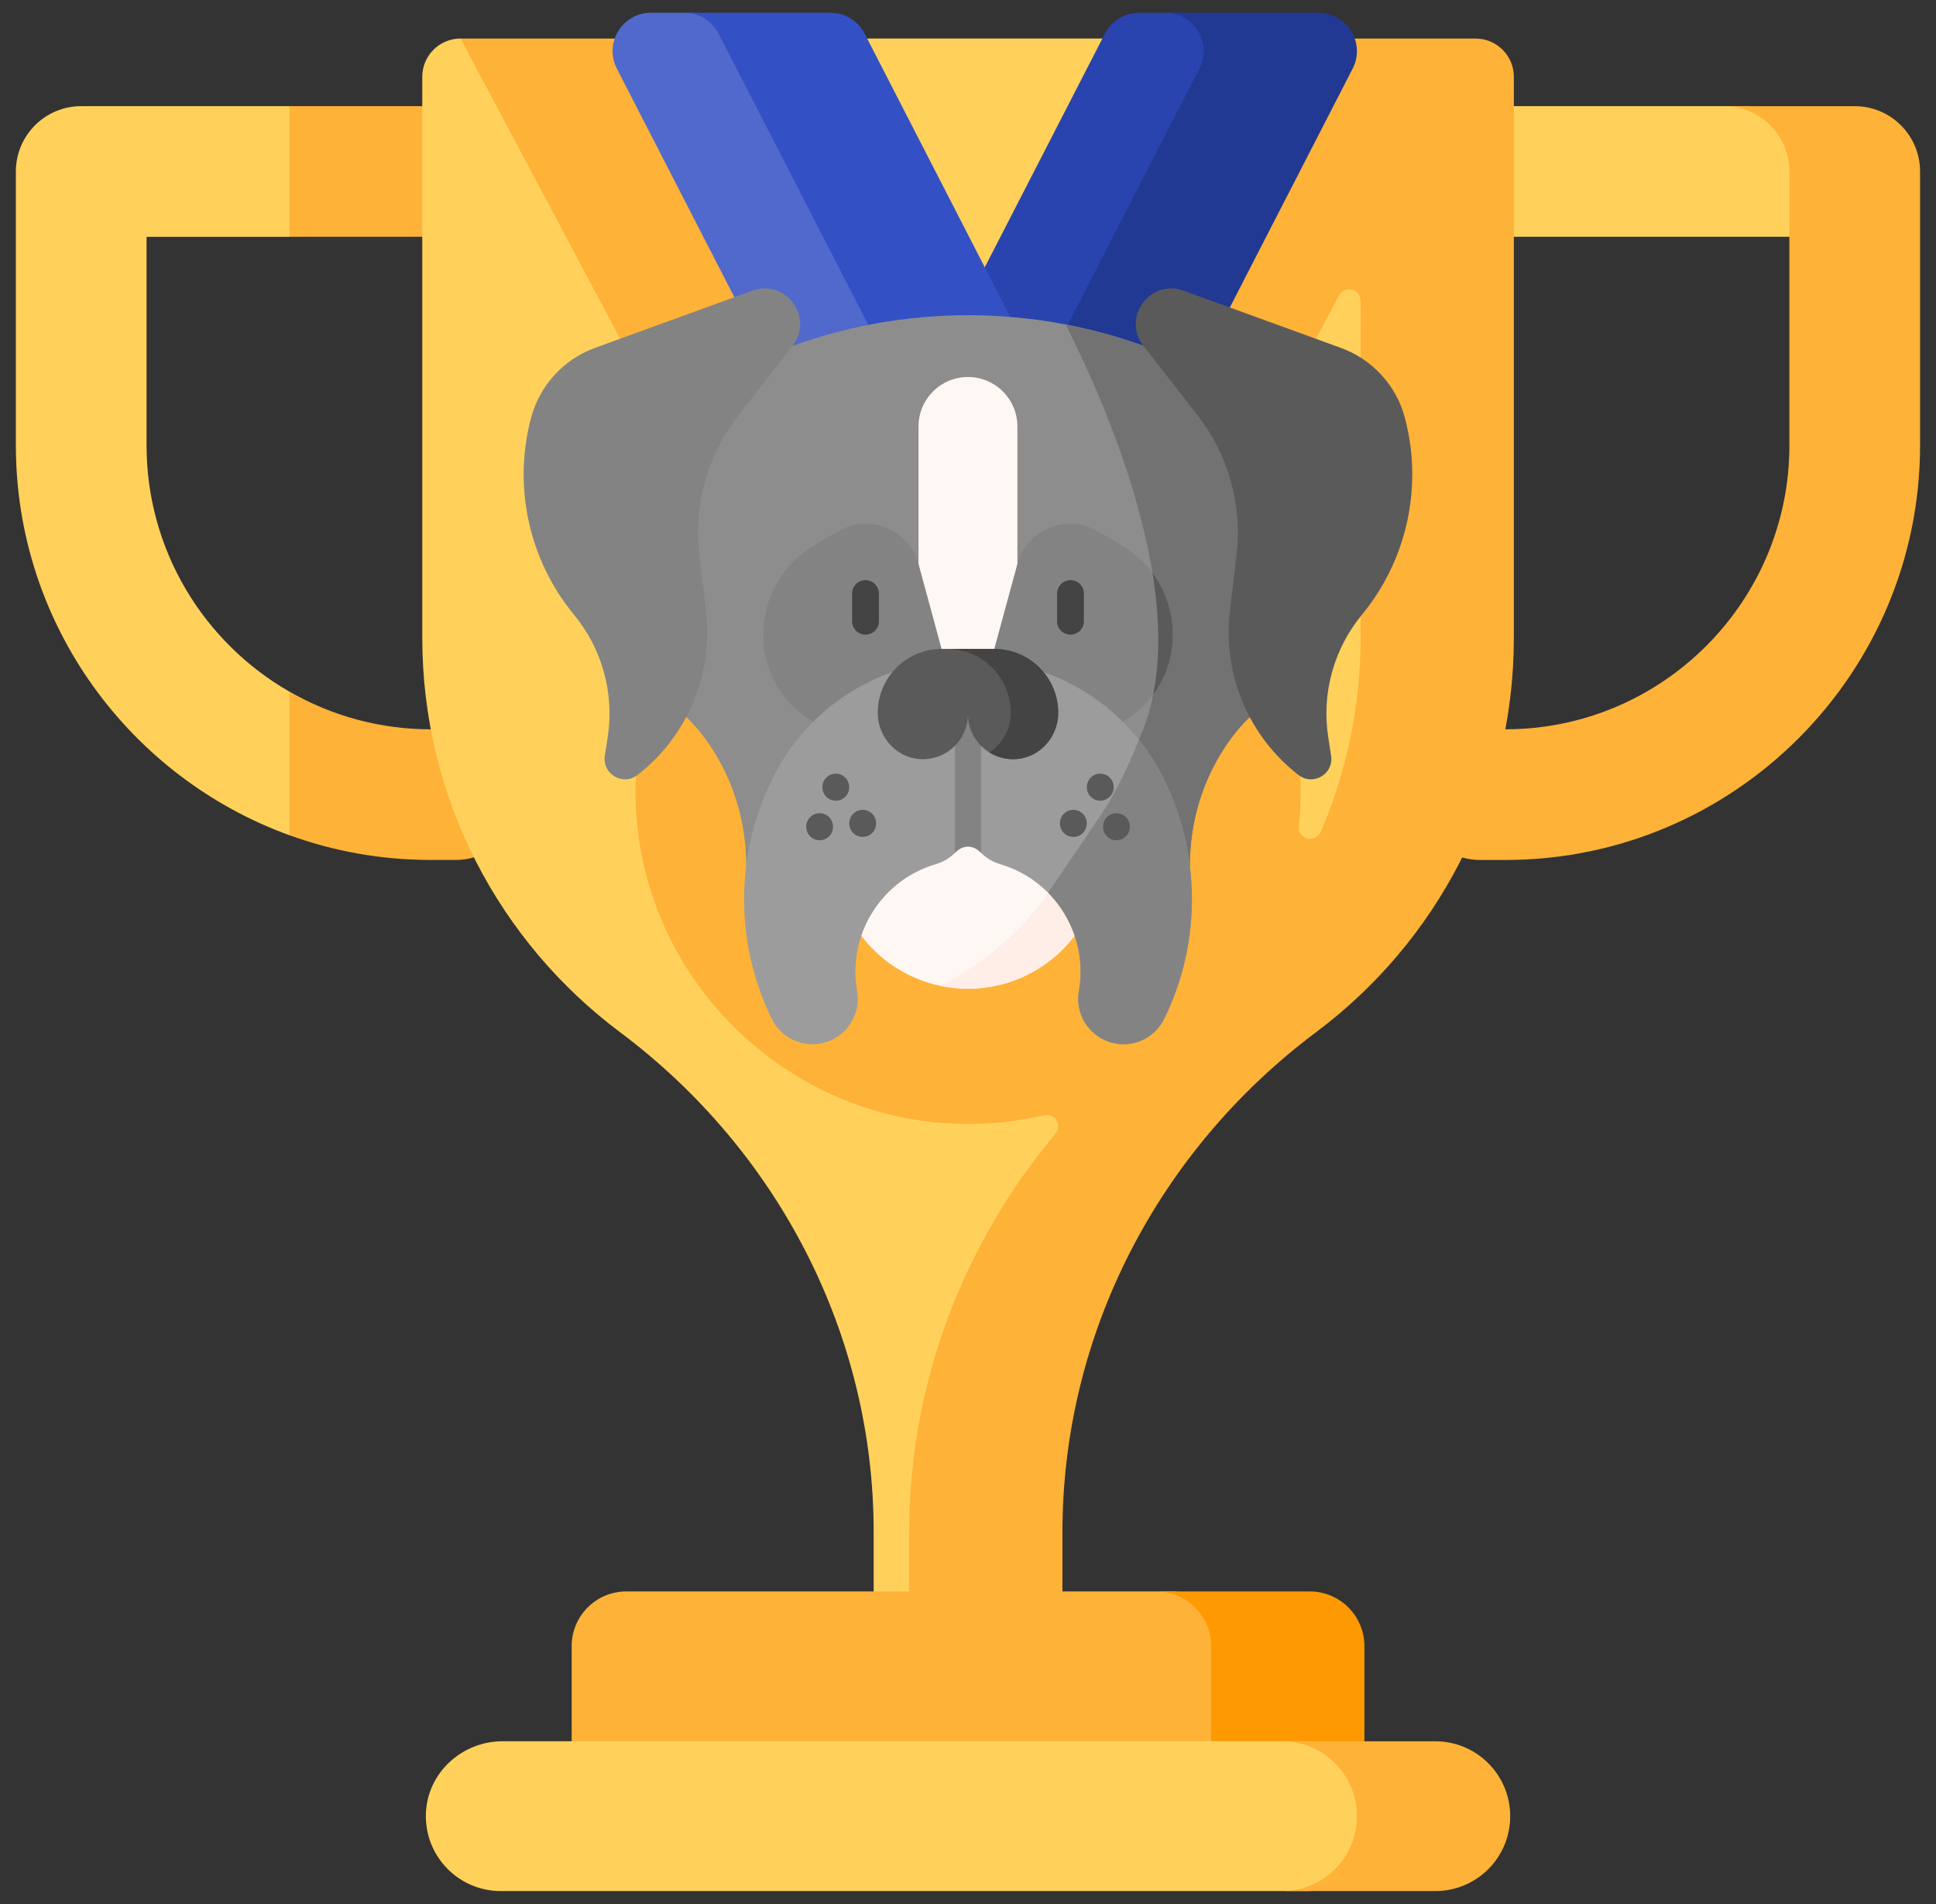 <svg width="61" height="60" viewBox="0 0 61 60" fill="none" xmlns="http://www.w3.org/2000/svg">
<rect x="0" y="0" width="61" height="60" fill="#333333" stroke="none"/>
<g clip-path="url(#clip0_1151_17124)">
<path d="M54.905 3.345H46.695C45.541 3.345 44.561 4.289 44.582 5.443C44.603 6.562 45.517 7.462 46.641 7.462H57.491V5.931C57.491 4.502 56.333 3.345 54.905 3.345Z" fill="#FFD15B"/>
<path d="M58.44 3.346H54.322C55.459 3.346 56.38 4.267 56.38 5.404V14.035H56.381C56.381 18.968 52.367 22.982 47.433 22.982H46.641C45.504 22.982 44.582 23.904 44.582 25.041C44.582 26.178 45.504 27.1 46.641 27.1H47.433C54.637 27.1 60.498 21.239 60.498 14.035V5.404C60.498 4.267 59.576 3.346 58.44 3.346Z" fill="#FEB237"/>
<path d="M9.123 21.798L11.326 24.447L9.119 26.32C4.096 24.498 0.5 19.678 0.5 14.035V5.404C0.5 4.267 1.422 3.345 2.559 3.345H9.119L11.326 5.969L9.119 7.463H4.618V14.035C4.618 17.352 6.433 20.254 9.123 21.798Z" fill="#FFD15B"/>
<path d="M9.121 7.462H14.359C15.496 7.462 16.418 6.54 16.418 5.403C16.418 4.267 15.496 3.345 14.359 3.345H9.121V7.462ZM14.359 22.982H13.567C12.006 22.983 10.473 22.573 9.121 21.794V26.32C10.509 26.824 12.007 27.099 13.567 27.099H14.359C15.496 27.099 16.418 26.177 16.418 25.04C16.418 23.903 15.496 22.982 14.359 22.982Z" fill="#FEB237"/>
<path d="M41.184 29.997C35.75 35.832 30.207 38.767 30.015 54.87H27.528V48.275C27.528 42.05 24.516 36.253 19.532 32.524C15.752 29.694 13.305 25.181 13.305 20.095V2.422C13.305 1.755 13.845 1.214 14.512 1.214L22.503 4.5L23.971 1.214H40.327L44.586 6.871C44.586 6.871 46.715 24.058 41.184 29.997Z" fill="#FFD15B"/>
<path d="M46.492 1.215H38.09L36.345 4.508H35.891C35.669 4.508 35.451 4.569 35.262 4.685C35.072 4.801 34.919 4.966 34.817 5.163L31.031 12.529L27.244 5.163C27.142 4.966 26.989 4.801 26.799 4.685C26.61 4.569 26.392 4.508 26.17 4.508H24.659L22.914 1.215H14.512L23.153 17.474C21.187 19.409 19.981 22.114 20.025 25.1C20.109 30.751 24.737 35.358 30.388 35.418C31.232 35.428 32.074 35.336 32.896 35.144C33.232 35.065 33.477 35.462 33.255 35.726C30.328 39.215 28.647 43.625 28.647 48.276V54.872H33.476V48.276C33.476 42.05 36.487 36.254 41.472 32.523C45.252 29.695 47.699 25.181 47.699 20.096V2.422C47.699 1.756 47.16 1.215 46.492 1.215ZM41.617 26.212C41.454 26.591 40.88 26.446 40.922 26.036C40.96 25.676 40.979 25.311 40.979 24.941C40.979 22.018 39.781 19.375 37.85 17.474L42.188 9.313C42.365 8.98 42.87 9.106 42.87 9.483V20.096C42.87 22.268 42.423 24.336 41.617 26.212Z" fill="#FEB237"/>
<path d="M36.893 50.15H19.735C18.783 50.15 18.012 50.922 18.012 51.874V54.871L39.094 56.593V52.352C39.094 51.136 38.109 50.15 36.893 50.15Z" fill="#FEB237"/>
<path d="M42.99 51.874V54.872L38.161 56V51.874C38.161 50.922 37.39 50.15 36.438 50.15H41.266C42.219 50.15 42.99 50.922 42.99 51.874Z" fill="#FE9901"/>
<path d="M41.177 54.871H15.835C14.555 54.871 13.465 55.866 13.419 57.145C13.372 58.488 14.446 59.592 15.778 59.592H41.177C42.401 59.592 43.392 58.6 43.392 57.377V57.086C43.392 55.863 42.401 54.871 41.177 54.871Z" fill="#FFD15B"/>
<path d="M47.584 57.232C47.584 57.542 47.523 57.849 47.405 58.136C47.286 58.422 47.112 58.683 46.893 58.902C46.674 59.121 46.414 59.295 46.127 59.413C45.841 59.532 45.533 59.593 45.224 59.592H40.395C40.705 59.593 41.012 59.532 41.298 59.413C41.585 59.295 41.845 59.121 42.064 58.902C42.283 58.683 42.457 58.422 42.576 58.136C42.694 57.849 42.755 57.542 42.755 57.232C42.755 55.928 41.698 54.872 40.395 54.872H45.224C46.527 54.872 47.584 55.928 47.584 57.232Z" fill="#FEB237"/>
<path d="M38.867 2.161C38.867 1.19 38.08 0.403 37.109 0.403H35.888C35.435 0.403 35.022 0.656 34.815 1.058L27.074 16.115H32.018L38.867 4.331V2.161Z" fill="#2944AE"/>
<path d="M42.62 2.162L35.446 16.116H30.617L37.791 2.162C38.203 1.359 37.62 0.403 36.716 0.403H41.545C42.449 0.403 43.032 1.359 42.62 2.162Z" fill="#213993"/>
<path d="M26.608 16.115H34.981L23.711 1.059C23.505 0.656 23.008 0.403 21.564 0.403H20.51C19.606 0.403 19.023 1.359 19.436 2.163L26.608 16.115Z" fill="#5169CD"/>
<path d="M22.64 1.059L30.38 16.115H34.983L27.243 1.059C27.142 0.861 26.988 0.696 26.798 0.58C26.609 0.465 26.392 0.403 26.17 0.403H21.566C22.018 0.403 22.433 0.657 22.64 1.059Z" fill="#3351C5"/>
<g clip-path="url(#clip1_1151_17124)">
<path d="M41.601 13.719L39.379 22.596C39.379 22.596 37.49 24.247 37.49 27.289L36.511 27.882H35.109L34.429 27.162L34.184 26.902L31.17 23.708L25.891 27.882H24.49L23.511 27.289C23.511 24.247 21.622 22.596 21.622 22.596L19.809 13.153L24.972 10.898C27.383 10.03 29.964 9.741 32.507 10.056C32.866 10.101 33.222 10.157 33.577 10.226C34.411 10.385 35.23 10.61 36.029 10.898L41.601 13.719Z" fill="#8D8D8D"/>
<path d="M41.602 13.72L39.38 22.597C39.38 22.597 37.491 24.248 37.491 27.29L36.512 27.884H35.111L34.431 27.163L35.885 23.308C37.699 19.342 35.02 13.088 33.578 10.227C34.412 10.386 35.231 10.611 36.03 10.899L41.602 13.72Z" fill="#727272"/>
<path d="M32.056 22.462V13.438C32.056 12.577 31.359 11.88 30.498 11.88C29.638 11.88 28.941 12.577 28.941 13.438V22.462H32.056V22.462ZM36.509 27.883L33.86 29.487C33.089 30.502 31.87 31.156 30.498 31.156C30.209 31.156 29.92 31.127 29.636 31.068C28.622 30.858 27.741 30.283 27.137 29.487L24.488 27.883H25.889L31.168 23.708L34.973 27.74L35.107 27.883H36.509Z" fill="#FFF7F3"/>
<path d="M36.509 27.884L33.861 29.488C33.09 30.502 31.871 31.157 30.499 31.157C30.209 31.157 29.921 31.128 29.637 31.069C32.046 29.799 33.023 28.132 33.023 28.132L34.974 27.741L35.108 27.884H36.509V27.884Z" fill="#FFEEE7"/>
<path d="M25.623 22.74C25.453 22.644 25.294 22.531 25.146 22.405C23.473 20.967 23.76 18.291 25.666 17.18L26.419 16.741C27.394 16.172 28.644 16.683 28.941 17.773L29.668 20.449L25.623 22.74ZM36.332 21.889C36.191 22.078 36.029 22.251 35.85 22.405C35.703 22.532 35.543 22.644 35.374 22.74L31.328 20.448L32.056 17.774C32.352 16.683 33.602 16.172 34.578 16.74L35.331 17.179C35.728 17.411 36.055 17.711 36.309 18.053L36.309 18.053C37.138 19.173 37.181 20.747 36.332 21.889Z" fill="#838383"/>
<path d="M36.335 21.889C36.572 20.694 36.527 19.378 36.312 18.054C37.141 19.173 37.184 20.747 36.335 21.889Z" fill="#5A5A5A"/>
<path d="M36.683 32.105C36.566 32.346 36.383 32.548 36.156 32.69C35.93 32.831 35.668 32.907 35.401 32.907C35.322 32.907 35.244 32.9 35.165 32.887C34.466 32.77 33.972 32.165 33.972 31.481C33.972 31.398 33.979 31.315 33.994 31.23C34.03 31.024 34.047 30.819 34.047 30.616C34.047 29.672 33.668 28.783 33.024 28.132C32.604 27.708 32.083 27.398 31.51 27.231C31.283 27.164 31.077 27.041 30.91 26.874C30.78 26.743 30.677 26.589 30.606 26.419C30.536 26.248 30.5 26.066 30.5 25.882C30.5 26.264 30.346 26.617 30.09 26.874C29.927 27.038 29.722 27.162 29.49 27.231C27.965 27.677 26.952 29.075 26.952 30.616C26.952 30.819 26.97 31.024 27.006 31.23C27.021 31.315 27.028 31.398 27.028 31.481C27.028 32.165 26.534 32.77 25.834 32.887C25.756 32.9 25.678 32.907 25.599 32.907C25.061 32.907 24.56 32.602 24.317 32.105C23.727 30.901 23.429 29.575 23.446 28.235C23.463 26.894 23.794 25.576 24.414 24.387C24.976 23.308 25.823 22.403 26.863 21.772C27.903 21.141 29.097 20.807 30.313 20.808H30.686C31.926 20.808 33.115 21.152 34.137 21.772C34.805 22.177 35.396 22.697 35.883 23.308C36.152 23.644 36.388 24.005 36.586 24.387C37.206 25.576 37.537 26.894 37.554 28.235C37.571 29.575 37.272 30.901 36.683 32.105Z" fill="#9C9C9C"/>
<path d="M30.91 21.501V26.873C30.654 26.616 30.346 26.616 30.09 26.873V21.501C30.09 21.275 30.274 21.091 30.5 21.091C30.726 21.091 30.91 21.275 30.91 21.501ZM36.683 32.105C36.566 32.345 36.383 32.547 36.156 32.689C35.93 32.831 35.668 32.906 35.4 32.906C35.322 32.906 35.244 32.899 35.165 32.886C34.466 32.77 33.972 32.164 33.972 31.48C33.972 31.397 33.979 31.314 33.994 31.23C34.03 31.024 34.048 30.819 34.048 30.615C34.048 29.672 33.668 28.782 33.024 28.131C33.769 27.019 34.765 25.6 34.983 25.211C35.347 24.563 35.645 23.928 35.884 23.307C36.152 23.643 36.388 24.005 36.586 24.386C37.206 25.575 37.537 26.893 37.554 28.234C37.571 29.575 37.273 30.901 36.683 32.105Z" fill="#838383"/>
<path d="M30.499 20.449H29.669C28.558 20.449 27.656 21.351 27.656 22.462C27.656 23.228 28.244 23.886 29.009 23.922C29.825 23.961 30.499 23.31 30.499 22.503C30.499 23.31 31.173 23.961 31.989 23.922C32.754 23.886 33.342 23.228 33.342 22.462C33.342 21.351 32.441 20.449 31.329 20.449H30.499Z" fill="#5A5A5A"/>
<path d="M31.169 23.709C31.405 23.857 31.688 23.937 31.991 23.923C32.755 23.886 33.343 23.228 33.343 22.462C33.343 21.906 33.118 21.403 32.754 21.039C32.389 20.675 31.887 20.449 31.33 20.449H29.836C30.392 20.449 30.896 20.675 31.26 21.039C31.624 21.403 31.85 21.906 31.85 22.462C31.85 22.98 31.58 23.449 31.169 23.709Z" fill="#444444"/>
<path d="M36.027 10.898L37.739 13.096C38.708 14.342 39.148 15.919 38.963 17.486L38.752 19.266C38.638 20.239 38.776 21.225 39.155 22.128C39.534 23.032 40.139 23.822 40.913 24.422C41.035 24.517 41.171 24.559 41.303 24.559C41.669 24.559 42.006 24.238 41.941 23.817L41.85 23.227C41.745 22.547 41.785 21.852 41.968 21.188C42.151 20.525 42.471 19.907 42.909 19.376C43.937 18.13 44.498 16.565 44.498 14.95C44.498 14.355 44.422 13.757 44.266 13.169C44.133 12.665 43.88 12.202 43.528 11.818C43.177 11.434 42.739 11.14 42.249 10.963L40.787 10.431L37.292 9.16C36.237 8.776 35.337 10.012 36.027 10.898Z" fill="#5A5A5A"/>
<path d="M18.749 10.962L23.706 9.16C24.762 8.776 25.661 10.012 24.971 10.898L23.26 13.096C22.291 14.342 21.851 15.919 22.036 17.487L22.246 19.266C22.36 20.239 22.222 21.225 21.843 22.128C21.465 23.032 20.859 23.822 20.086 24.422C19.627 24.778 18.969 24.391 19.057 23.817L19.148 23.227C19.253 22.547 19.213 21.852 19.03 21.188C18.848 20.525 18.527 19.907 18.089 19.376C17.386 18.524 16.896 17.516 16.66 16.436C16.424 15.357 16.449 14.237 16.732 13.169C16.866 12.666 17.119 12.202 17.47 11.818C17.821 11.434 18.26 11.14 18.749 10.962Z" fill="#838383"/>
<path d="M27.27 20C27.158 20 27.051 19.955 26.971 19.876C26.892 19.797 26.848 19.689 26.848 19.577V18.704C26.848 18.592 26.892 18.484 26.971 18.405C27.051 18.326 27.158 18.281 27.27 18.281C27.382 18.281 27.49 18.326 27.569 18.405C27.648 18.484 27.693 18.592 27.693 18.704V19.577C27.693 19.689 27.648 19.797 27.569 19.876C27.49 19.955 27.382 20 27.27 20ZM33.73 20C33.674 20 33.62 19.989 33.568 19.967C33.517 19.946 33.47 19.915 33.431 19.876C33.392 19.837 33.361 19.79 33.34 19.739C33.318 19.688 33.307 19.633 33.307 19.577V18.704C33.307 18.592 33.352 18.484 33.431 18.405C33.51 18.326 33.618 18.281 33.73 18.281C33.842 18.281 33.949 18.326 34.029 18.405C34.108 18.484 34.152 18.592 34.152 18.704V19.577C34.152 19.633 34.142 19.688 34.12 19.739C34.099 19.79 34.068 19.837 34.029 19.876C33.989 19.915 33.943 19.946 33.892 19.967C33.84 19.989 33.785 20 33.73 20Z" fill="#444444"/>
<path d="M27.182 26.373C27.07 26.373 26.963 26.329 26.883 26.25C26.804 26.17 26.76 26.063 26.76 25.951V25.943C26.76 25.831 26.804 25.724 26.883 25.644C26.963 25.565 27.07 25.52 27.182 25.52C27.294 25.52 27.402 25.565 27.481 25.644C27.56 25.724 27.605 25.831 27.605 25.943V25.951C27.605 26.006 27.594 26.061 27.573 26.113C27.551 26.164 27.52 26.21 27.481 26.25C27.442 26.289 27.395 26.32 27.344 26.341C27.293 26.363 27.238 26.373 27.182 26.373ZM26.334 25.232C26.222 25.232 26.115 25.187 26.035 25.108C25.956 25.029 25.912 24.921 25.912 24.809V24.801C25.912 24.689 25.956 24.582 26.035 24.503C26.115 24.423 26.222 24.379 26.334 24.379C26.446 24.379 26.554 24.423 26.633 24.503C26.712 24.582 26.757 24.689 26.757 24.801V24.809C26.757 24.865 26.746 24.92 26.724 24.971C26.703 25.022 26.672 25.069 26.633 25.108C26.594 25.147 26.547 25.178 26.496 25.2C26.445 25.221 26.39 25.232 26.334 25.232ZM25.825 26.479C25.713 26.479 25.605 26.434 25.526 26.355C25.447 26.276 25.402 26.168 25.402 26.056V26.048C25.402 25.936 25.447 25.829 25.526 25.75C25.605 25.67 25.713 25.626 25.825 25.626C25.937 25.626 26.044 25.67 26.124 25.75C26.203 25.829 26.247 25.936 26.247 26.048V26.056C26.247 26.168 26.203 26.276 26.124 26.355C26.044 26.434 25.937 26.479 25.825 26.479ZM33.82 26.373C33.764 26.373 33.709 26.363 33.658 26.341C33.607 26.32 33.56 26.289 33.521 26.25C33.482 26.21 33.451 26.164 33.429 26.113C33.408 26.061 33.397 26.006 33.397 25.951V25.943C33.397 25.831 33.442 25.724 33.521 25.644C33.6 25.565 33.708 25.52 33.82 25.52C33.932 25.52 34.039 25.565 34.118 25.644C34.198 25.724 34.242 25.831 34.242 25.943V25.951C34.242 26.006 34.231 26.061 34.21 26.113C34.189 26.164 34.158 26.21 34.118 26.25C34.079 26.289 34.033 26.32 33.981 26.341C33.93 26.363 33.875 26.373 33.82 26.373ZM34.668 25.232C34.612 25.232 34.557 25.221 34.506 25.2C34.455 25.178 34.408 25.147 34.369 25.108C34.33 25.069 34.299 25.022 34.277 24.971C34.256 24.92 34.245 24.865 34.245 24.809V24.801C34.245 24.689 34.29 24.582 34.369 24.503C34.448 24.423 34.556 24.379 34.668 24.379C34.78 24.379 34.887 24.423 34.967 24.503C35.046 24.582 35.09 24.689 35.09 24.801V24.809C35.09 24.865 35.079 24.92 35.058 24.971C35.037 25.022 35.006 25.069 34.967 25.108C34.927 25.147 34.881 25.178 34.829 25.2C34.778 25.221 34.723 25.232 34.668 25.232ZM35.177 26.479C35.122 26.479 35.067 26.468 35.015 26.447C34.964 26.425 34.917 26.394 34.878 26.355C34.839 26.316 34.808 26.269 34.787 26.218C34.766 26.167 34.755 26.112 34.755 26.056V26.048C34.755 25.936 34.799 25.829 34.878 25.75C34.958 25.67 35.065 25.626 35.177 25.626C35.289 25.626 35.397 25.67 35.476 25.75C35.555 25.829 35.6 25.936 35.6 26.048V26.056C35.6 26.112 35.589 26.167 35.567 26.218C35.546 26.269 35.515 26.316 35.476 26.355C35.437 26.394 35.39 26.425 35.339 26.447C35.288 26.468 35.233 26.479 35.177 26.479Z" fill="#5A5A5A"/>
</g>
</g>
<defs>
<clipPath id="clip0_1151_17124">
<rect width="60" height="60" fill="white" transform="translate(0.5 -0.002)"/>
</clipPath>
<clipPath id="clip1_1151_17124">
<rect width="28" height="28" fill="white" transform="translate(16.5 6.998)"/>
</clipPath>
</defs>
</svg>
